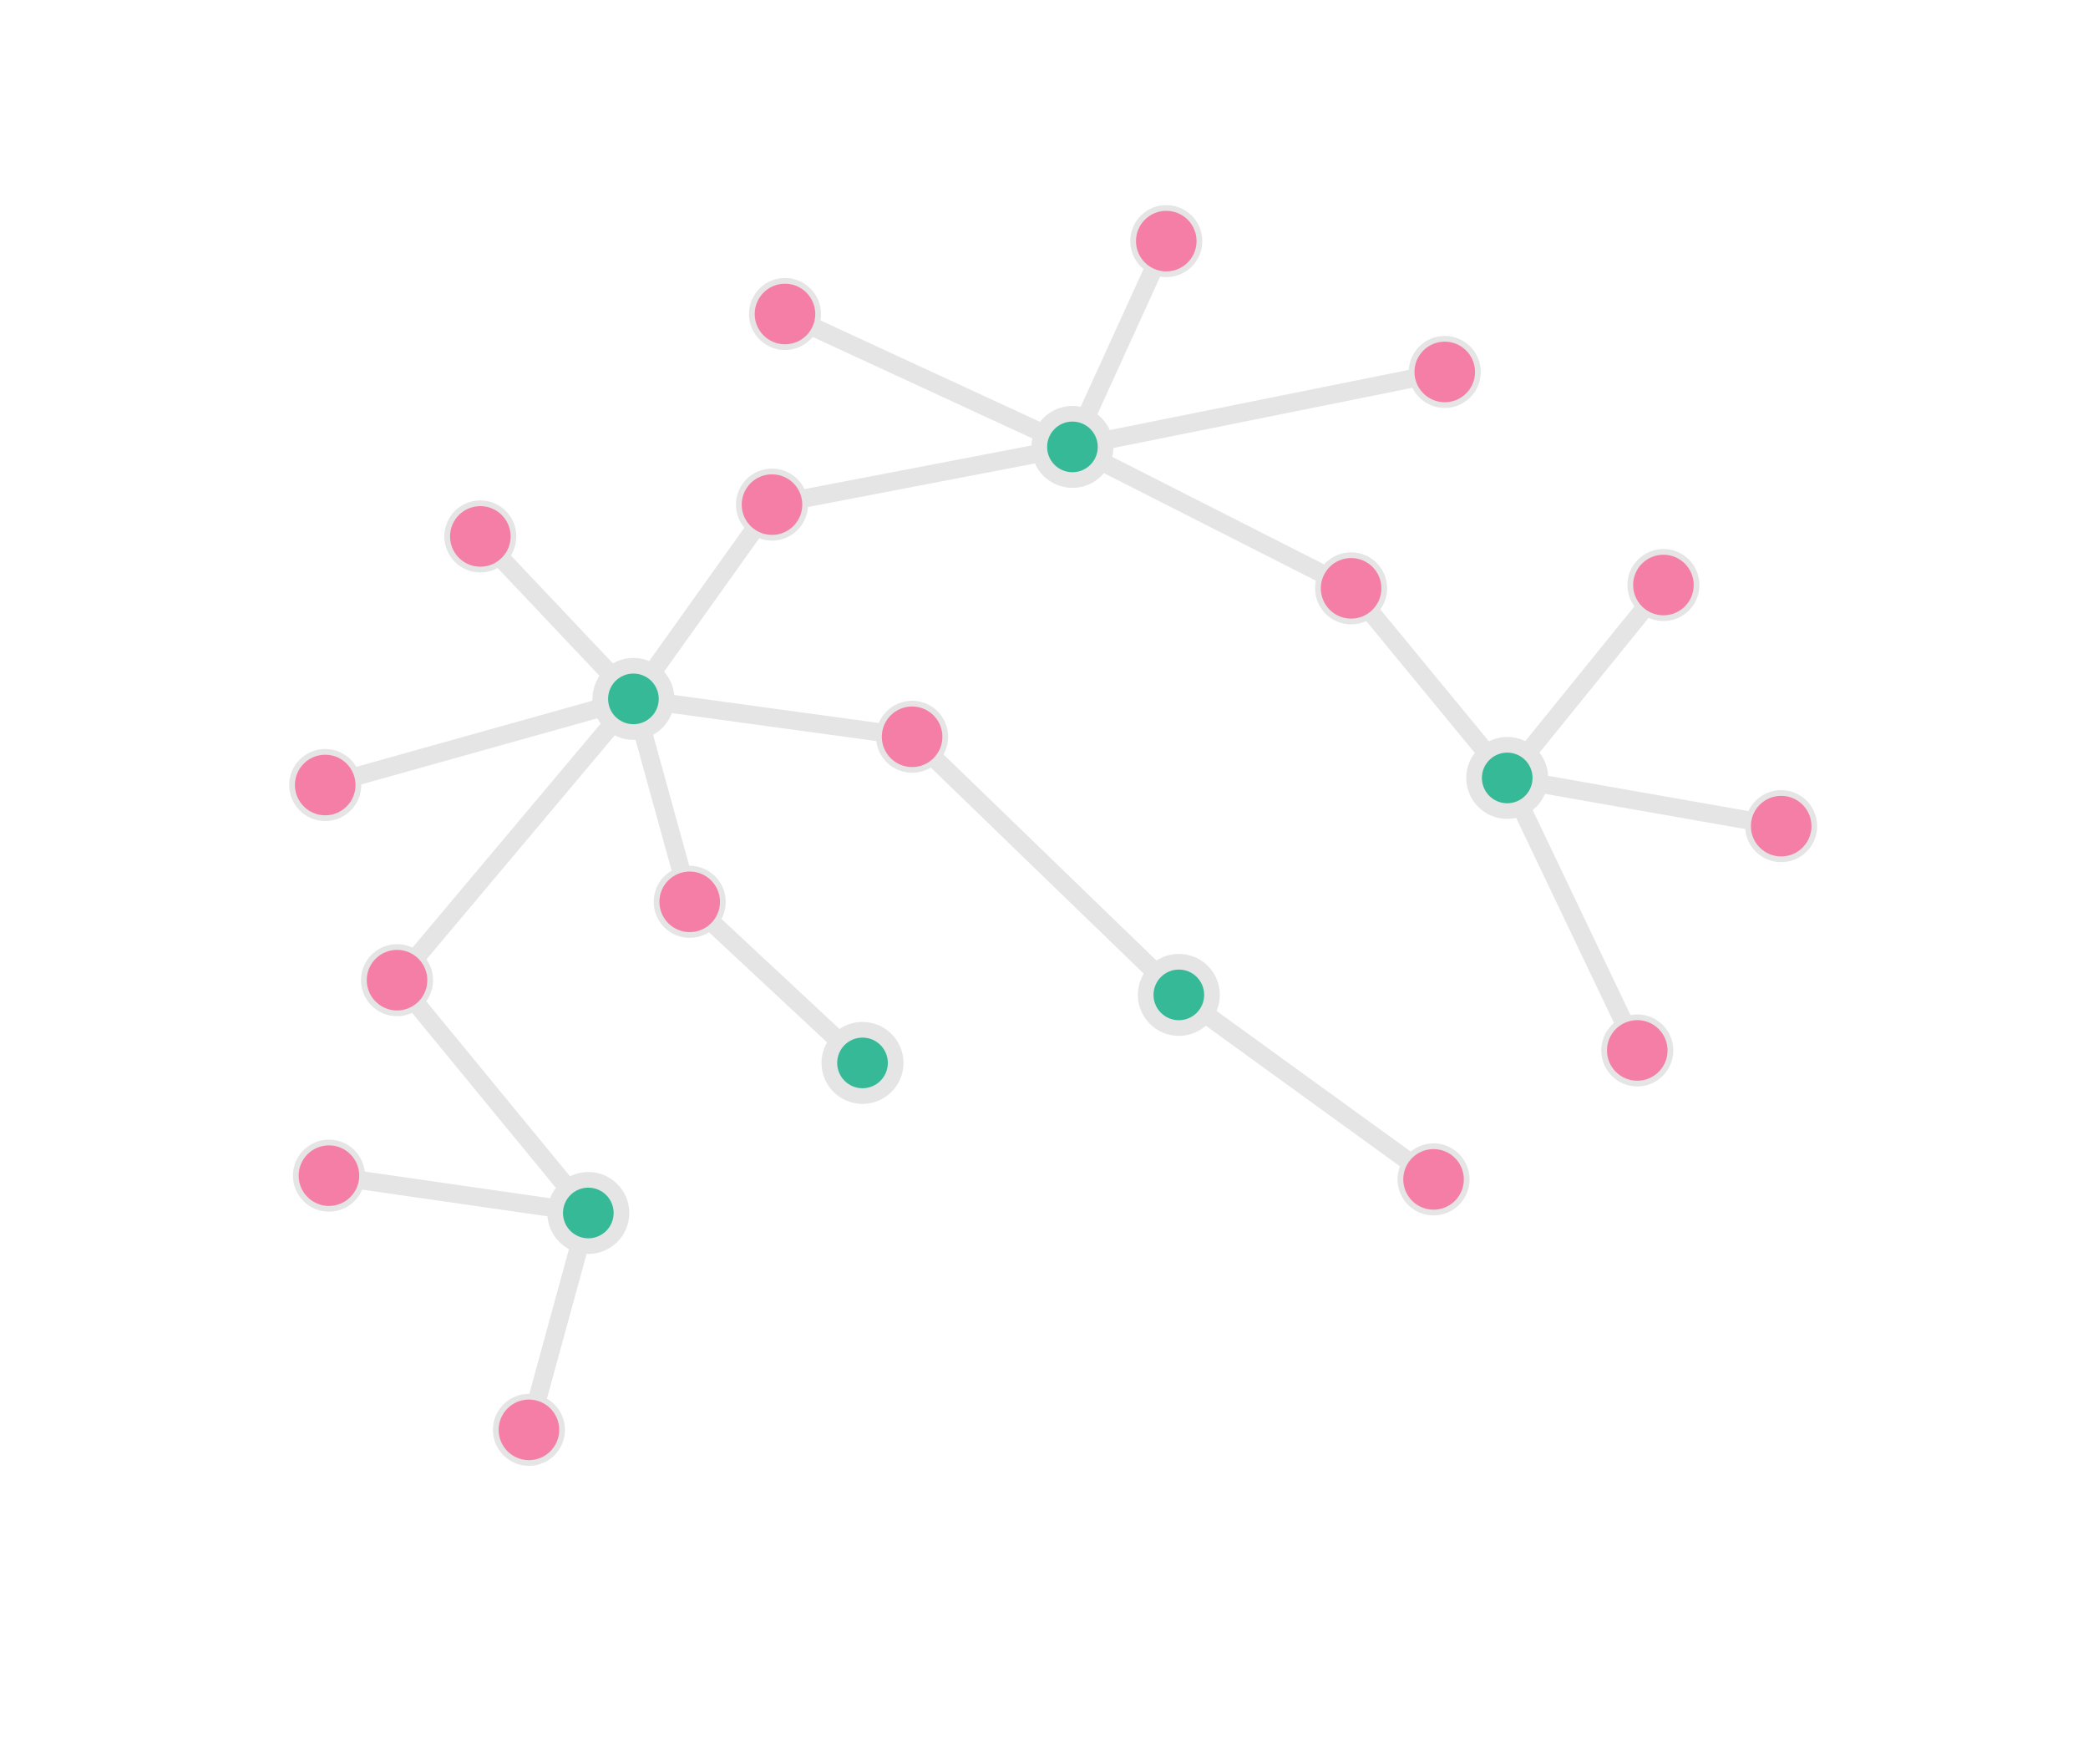 <?xml version="1.0" encoding="UTF-8" standalone="no"?>
<svg
   width="400mm"
   height="338mm"
   version="1.1"
   id="svg778"
   sodipodi:docname="3.svg"
   inkscape:export-filename="3.pdf"
   inkscape:export-xdpi="400"
   inkscape:export-ydpi="400"
   inkscape:version="1.3 (0e150ed6c4, 2023-07-21)"
   xmlns:inkscape="http://www.inkscape.org/namespaces/inkscape"
   xmlns:sodipodi="http://sodipodi.sourceforge.net/DTD/sodipodi-0.dtd"
   xmlns="http://www.w3.org/2000/svg"
   xmlns:svg="http://www.w3.org/2000/svg">
  <sodipodi:namedview
     id="namedview780"
     pagecolor="#121212"
     bordercolor="#666666"
     borderopacity="1.0"
     inkscape:showpageshadow="2"
     inkscape:pageopacity="0.0"
     inkscape:pagecheckerboard="0"
     inkscape:deskcolor="#d1d1d1"
     inkscape:document-units="mm"
     showgrid="false"
     inkscape:zoom="0.52251984"
     inkscape:cx="573.18398"
     inkscape:cy="656.4344"
     inkscape:window-width="1920"
     inkscape:window-height="1043"
     inkscape:window-x="0"
     inkscape:window-y="0"
     inkscape:window-maximized="1"
     inkscape:current-layer="g3822" />
  <defs
     id="defs704" />
  <g
     id="g3822"
     transform="translate(-1105.472,-39.796)">
    <path
       style="fill:none;stroke:#e5e5e5;stroke-width:13.228;stroke-linecap:butt;stroke-linejoin:miter;stroke-opacity:1;stroke-dasharray:none"
       d="M 1340.94,608.167 1564.262,545.639 1453.26,428.183"
       id="path709" />
    <path
       style="fill:none;stroke:#e5e5e5;stroke-width:13.228;stroke-linecap:butt;stroke-linejoin:miter;stroke-opacity:1;stroke-dasharray:none"
       d="M 1564.262,545.639 1664.432,405.156 1881.976,363.365 1672.838,266.742"
       id="path711" />
    <path
       style="fill:none;stroke:#e5e5e5;stroke-width:13.228;stroke-linecap:butt;stroke-linejoin:miter;stroke-opacity:1;stroke-dasharray:none"
       d="m 1949.908,214.367 -67.932,148.998 269.568,-54.27"
       id="path713" />
    <path
       style="fill:none;stroke:#e5e5e5;stroke-width:13.228;stroke-linecap:butt;stroke-linejoin:miter;stroke-opacity:1;stroke-dasharray:none"
       d="M 1881.976,363.365 2083.738,465.764 2196.772,603.043 2309.876,463.368"
       id="path715" />
    <path
       style="fill:none;stroke:#e5e5e5;stroke-width:13.228;stroke-linecap:butt;stroke-linejoin:miter;stroke-opacity:1;stroke-dasharray:none"
       d="m 2395.132,637.939 -198.359,-34.896 94.158,197.287"
       id="path717" />
    <path
       style="fill:none;stroke:#e5e5e5;stroke-width:13.228;stroke-linecap:butt;stroke-linejoin:miter;stroke-opacity:1;stroke-dasharray:none"
       d="M 2143.425,893.705 1958.987,760.119 1765.882,573.238 l -201.62,-27.599 40.587,147.095 125.123,116.642"
       id="path719" />
    <path
       style="fill:none;stroke:#e5e5e5;stroke-width:13.228;stroke-linecap:butt;stroke-linejoin:miter;stroke-opacity:1;stroke-dasharray:none"
       d="m 1564.096,545.807 -171.152,203.658 138.493,168.561 -187.791,-27.027"
       id="path721" />
    <path
       style="fill:none;stroke:#e5e5e5;stroke-width:13.228;stroke-linecap:butt;stroke-linejoin:miter;stroke-opacity:1;stroke-dasharray:none"
       d="m 1531.438,918.026 -42.992,157.016"
       id="path723" />
    <circle
       style="fill:#f47ea6;fill-opacity:1;stroke:#e5e5e5;stroke-width:4.157;stroke-linecap:butt;stroke-linejoin:round;stroke-miterlimit:10;stroke-dasharray:none;stroke-opacity:1"
       id="path395-5-3-3-35-2-28-0-6"
       cx="1392.944"
       cy="749.465"
       r="24.005" />
    <circle
       style="fill:#f47ea6;fill-opacity:1;stroke:#e5e5e5;stroke-width:4.157;stroke-linecap:butt;stroke-linejoin:round;stroke-miterlimit:10;stroke-dasharray:none;stroke-opacity:1"
       id="path395-5-3-3-35-2-28-0-2"
       cx="1604.849"
       cy="692.734"
       r="24.005" />
    <circle
       style="fill:#f47ea6;fill-opacity:1;stroke:#e5e5e5;stroke-width:4.157;stroke-linecap:butt;stroke-linejoin:round;stroke-miterlimit:10;stroke-dasharray:none;stroke-opacity:1"
       id="path395-5-3-3-35-2-28-0-9"
       cx="1765.882"
       cy="573.238"
       r="24.005" />
    <circle
       style="fill:#f47ea6;fill-opacity:1;stroke:#e5e5e5;stroke-width:4.157;stroke-linecap:butt;stroke-linejoin:round;stroke-miterlimit:10;stroke-dasharray:none;stroke-opacity:1"
       id="path395-5-3-3-35-2-28-0-1"
       cx="1664.432"
       cy="405.156"
       r="24.005" />
    <circle
       style="fill:#f47ea6;fill-opacity:1;stroke:#e5e5e5;stroke-width:4.157;stroke-linecap:butt;stroke-linejoin:round;stroke-miterlimit:10;stroke-dasharray:none;stroke-opacity:1"
       id="path395-5-3-3-35-2-28-0-27"
       cx="2083.738"
       cy="465.764"
       r="24.005" />
    <circle
       style="fill:#35b996;fill-opacity:1;stroke:#e5e5e5;stroke-width:11.339;stroke-linecap:butt;stroke-linejoin:round;stroke-miterlimit:10;stroke-dasharray:none;stroke-opacity:1"
       id="path395-5-3-3-35-2-0-7"
       cx="1564.096"
       cy="545.807"
       r="24.005" />
    <circle
       style="fill:#35b996;fill-opacity:1;stroke:#e5e5e5;stroke-width:11.339;stroke-linecap:butt;stroke-linejoin:round;stroke-miterlimit:10;stroke-dasharray:none;stroke-opacity:1"
       id="path395-5-3-3-35-2-0-7-3"
       cx="1531.438"
       cy="918.026"
       r="24.005" />
    <circle
       style="fill:#35b996;fill-opacity:1;stroke:#e5e5e5;stroke-width:11.339;stroke-linecap:butt;stroke-linejoin:round;stroke-miterlimit:10;stroke-dasharray:none;stroke-opacity:1"
       id="path395-5-3-3-35-2-0-7-6"
       cx="1729.972"
       cy="809.376"
       r="24.005" />
    <circle
       style="fill:#35b996;fill-opacity:1;stroke:#e5e5e5;stroke-width:11.339;stroke-linecap:butt;stroke-linejoin:round;stroke-miterlimit:10;stroke-dasharray:none;stroke-opacity:1"
       id="path395-5-3-3-35-2-0-7-7"
       cx="1959.011"
       cy="760.12"
       r="24.005" />
    <circle
       style="fill:#35b996;fill-opacity:1;stroke:#e5e5e5;stroke-width:11.339;stroke-linecap:butt;stroke-linejoin:round;stroke-miterlimit:10;stroke-dasharray:none;stroke-opacity:1"
       id="path395-5-3-3-35-2-0-7-5"
       cx="1881.976"
       cy="363.365"
       r="24.005" />
    <circle
       style="fill:#35b996;fill-opacity:1;stroke:#e5e5e5;stroke-width:11.339;stroke-linecap:butt;stroke-linejoin:round;stroke-miterlimit:10;stroke-dasharray:none;stroke-opacity:1"
       id="path395-5-3-3-35-2-0-7-35"
       cx="2196.772"
       cy="603.043"
       r="24.005" />
    <circle
       style="fill:#f47ea6;fill-opacity:1;stroke:#e5e5e5;stroke-width:4.157;stroke-linecap:butt;stroke-linejoin:round;stroke-miterlimit:10;stroke-dasharray:none;stroke-opacity:1"
       id="path395-5-3-3-35-2-28-0"
       cx="1453.26"
       cy="428.183"
       r="24.005" />
    <circle
       style="fill:#f47ea6;fill-opacity:1;stroke:#e5e5e5;stroke-width:4.157;stroke-linecap:butt;stroke-linejoin:round;stroke-miterlimit:10;stroke-dasharray:none;stroke-opacity:1"
       id="path395-5-3-3-35-2-28-0-0"
       cx="1340.94"
       cy="608.167"
       r="24.005" />
    <circle
       style="fill:#f47ea6;fill-opacity:1;stroke:#e5e5e5;stroke-width:4.157;stroke-linecap:butt;stroke-linejoin:round;stroke-miterlimit:10;stroke-dasharray:none;stroke-opacity:1"
       id="path395-5-3-3-35-2-28-0-93"
       cx="1343.646"
       cy="890.999"
       r="24.005" />
    <circle
       style="fill:#f47ea6;fill-opacity:1;stroke:#e5e5e5;stroke-width:4.157;stroke-linecap:butt;stroke-linejoin:round;stroke-miterlimit:10;stroke-dasharray:none;stroke-opacity:1"
       id="path395-5-3-3-35-2-28-0-60"
       cx="1488.445"
       cy="1075.043"
       r="24.005" />
    <circle
       style="fill:#f47ea6;fill-opacity:1;stroke:#e5e5e5;stroke-width:4.157;stroke-linecap:butt;stroke-linejoin:round;stroke-miterlimit:10;stroke-dasharray:none;stroke-opacity:1"
       id="path395-5-3-3-35-2-28-0-62"
       cx="2143.425"
       cy="893.705"
       r="24.005" />
    <circle
       style="fill:#f47ea6;fill-opacity:1;stroke:#e5e5e5;stroke-width:4.157;stroke-linecap:butt;stroke-linejoin:round;stroke-miterlimit:10;stroke-dasharray:none;stroke-opacity:1"
       id="path395-5-3-3-35-2-28-0-61"
       cx="1673.842"
       cy="267.144"
       r="24.005" />
    <circle
       style="fill:#f47ea6;fill-opacity:1;stroke:#e5e5e5;stroke-width:4.157;stroke-linecap:butt;stroke-linejoin:round;stroke-miterlimit:10;stroke-dasharray:none;stroke-opacity:1"
       id="path395-5-3-3-35-2-28-0-8"
       cx="1949.908"
       cy="214.367"
       r="24.005" />
    <circle
       style="fill:#f47ea6;fill-opacity:1;stroke:#e5e5e5;stroke-width:4.157;stroke-linecap:butt;stroke-linejoin:round;stroke-miterlimit:10;stroke-dasharray:none;stroke-opacity:1"
       id="path395-5-3-3-35-2-28-0-7"
       cx="2151.544"
       cy="309.096"
       r="24.005" />
    <circle
       style="fill:#f47ea6;fill-opacity:1;stroke:#e5e5e5;stroke-width:4.157;stroke-linecap:butt;stroke-linejoin:round;stroke-miterlimit:10;stroke-dasharray:none;stroke-opacity:1"
       id="path395-5-3-3-35-2-28-0-92"
       cx="2309.876"
       cy="463.368"
       r="24.005" />
    <circle
       style="fill:#f47ea6;fill-opacity:1;stroke:#e5e5e5;stroke-width:4.157;stroke-linecap:butt;stroke-linejoin:round;stroke-miterlimit:10;stroke-dasharray:none;stroke-opacity:1"
       id="path395-5-3-3-35-2-28-0-02"
       cx="2395.132"
       cy="637.939"
       r="24.005" />
    <circle
       style="fill:#f47ea6;fill-opacity:1;stroke:#e5e5e5;stroke-width:4.157;stroke-linecap:butt;stroke-linejoin:round;stroke-miterlimit:10;stroke-dasharray:none;stroke-opacity:1"
       id="path395-5-3-3-35-2-28-0-3"
       cx="2290.93"
       cy="800.33"
       r="24.005" />
  </g>
</svg>
